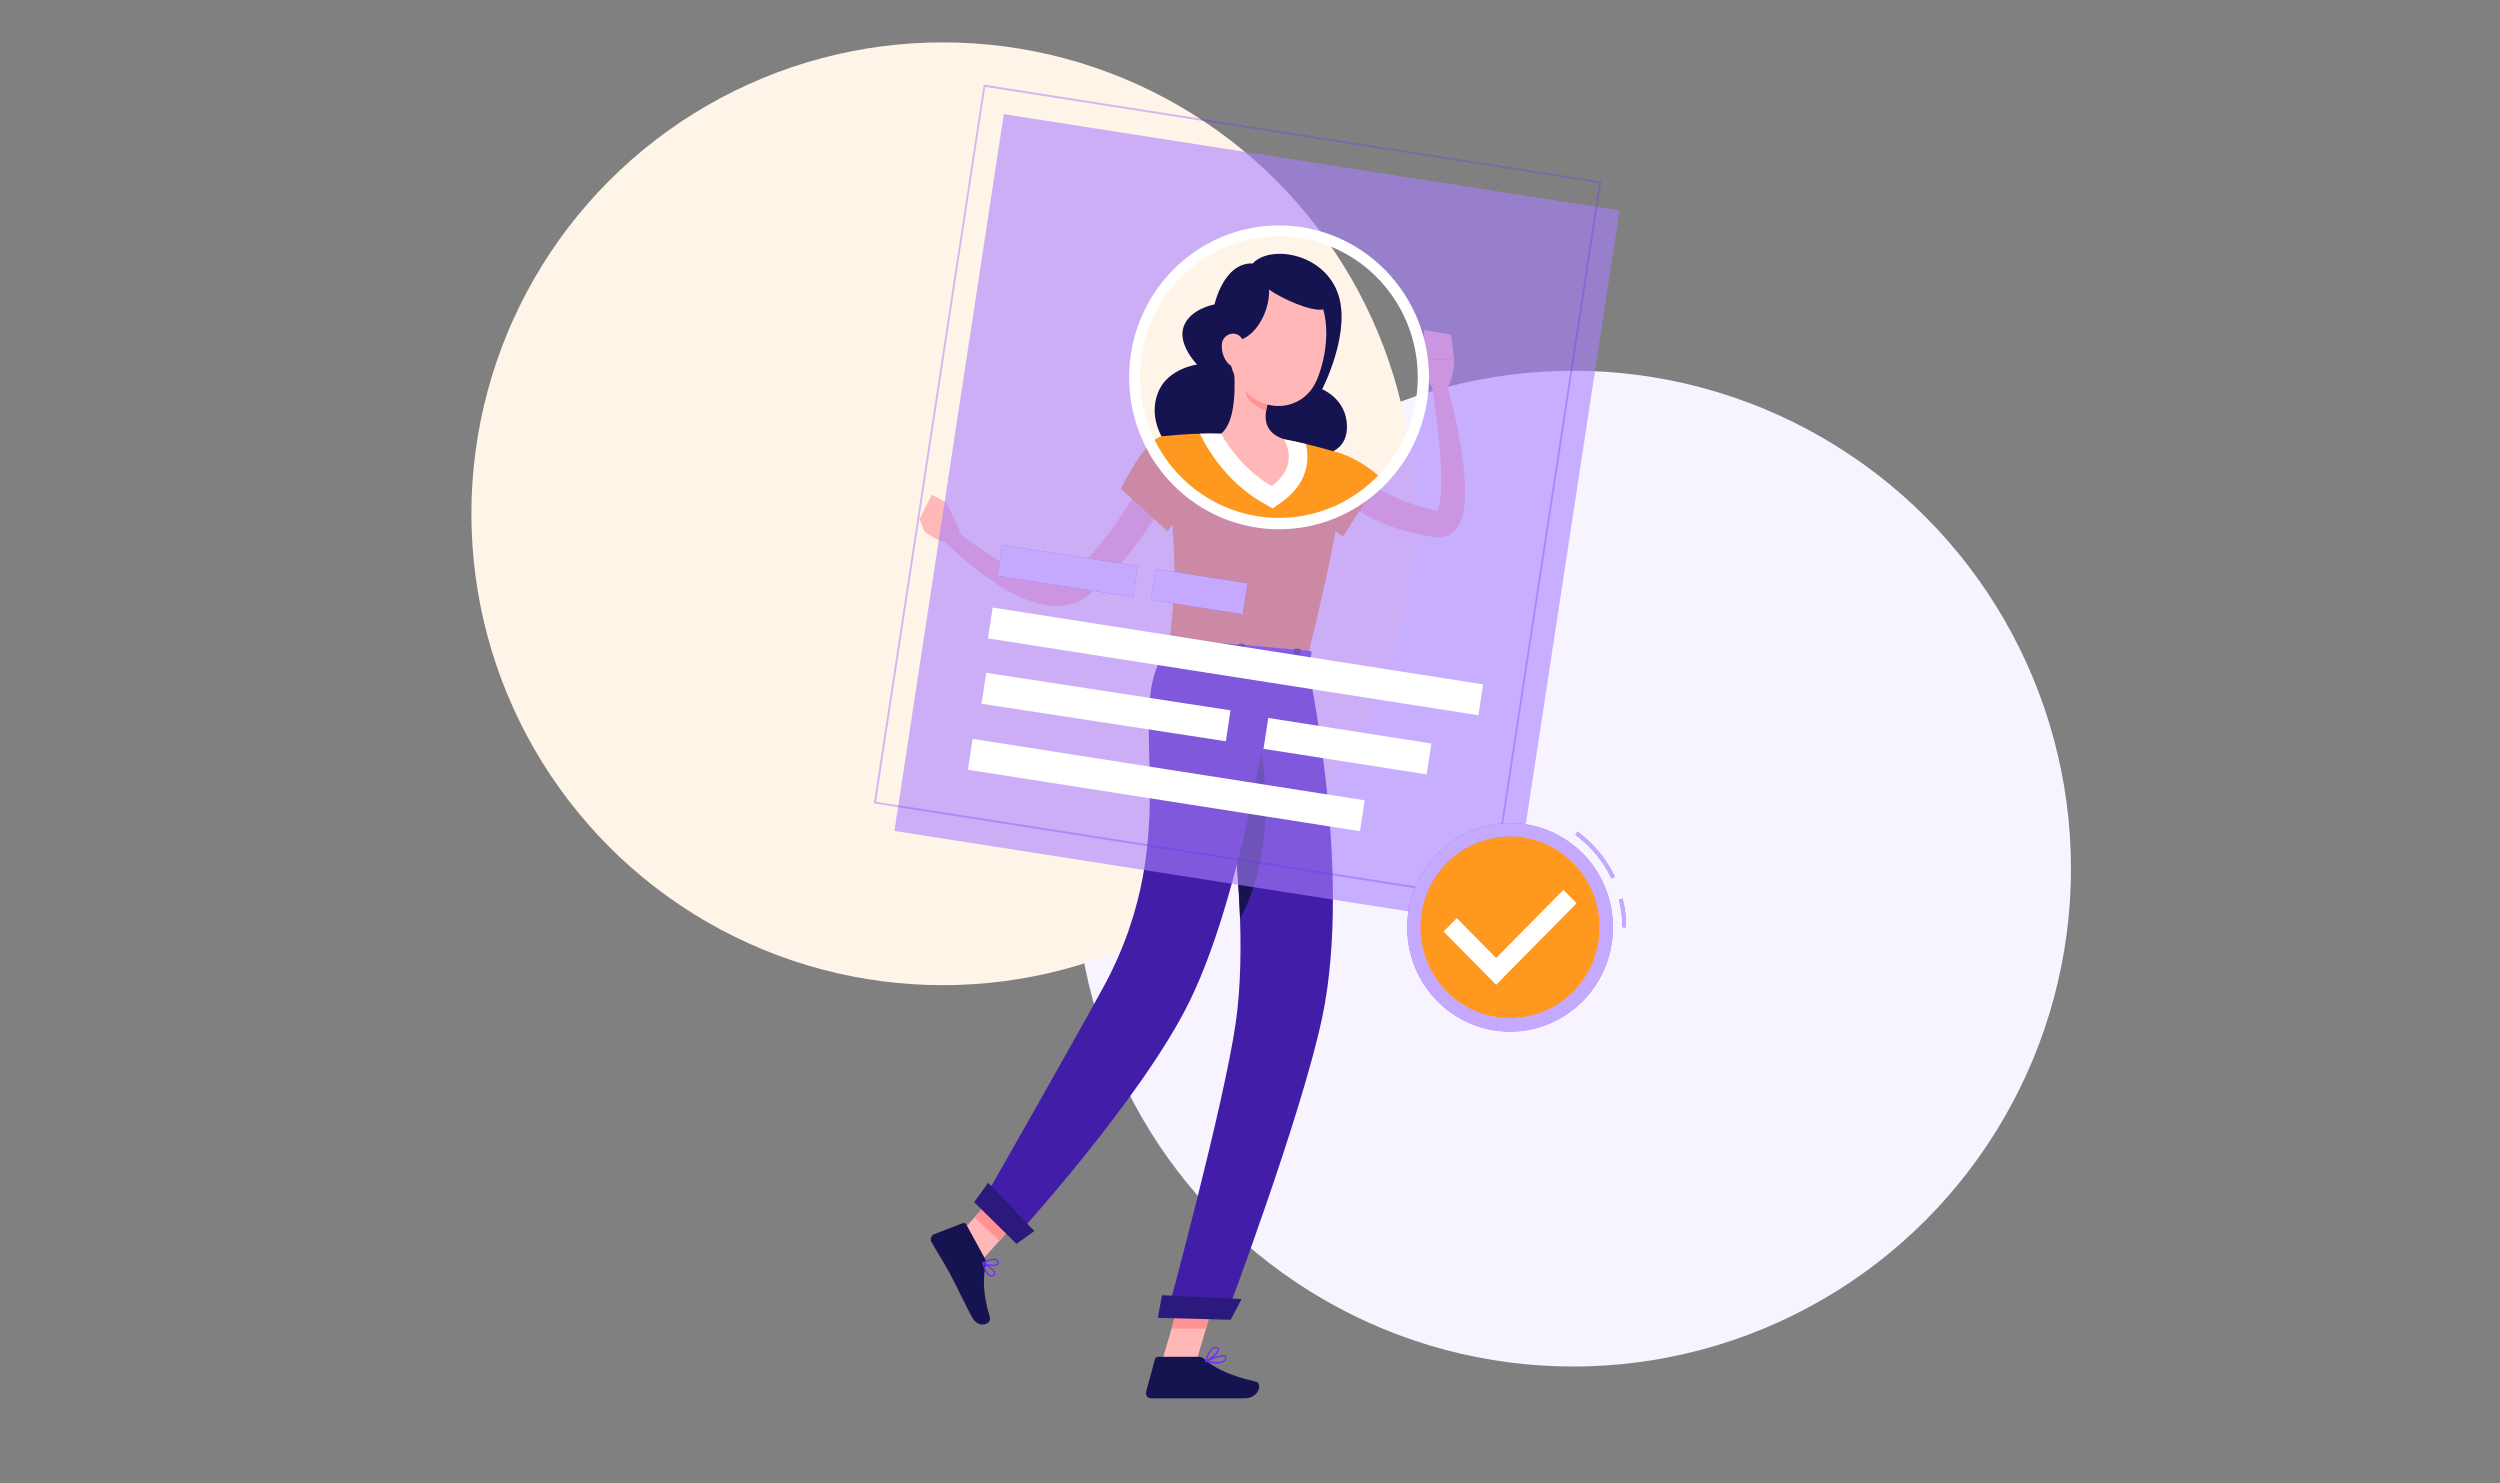 <svg width="236" height="140" viewBox="0 0 236 140" fill="none" xmlns="http://www.w3.org/2000/svg">
<rect x="0" y="0" width="236" height="140" fill="#808080" stroke="none"/>
<circle cx="148.5" cy="82" r="47" fill="#F8F4FF"/>
<circle cx="89" cy="48.5" r="44.5" fill="#FFF4E8"/>
<path d="M127.164 44.092L127.393 44.288C127.478 44.363 127.573 44.435 127.664 44.506C127.848 44.652 128.017 44.799 128.228 44.938C128.609 45.22 129.014 45.477 129.419 45.735C130.237 46.245 131.094 46.688 131.981 47.059C132.865 47.441 133.776 47.756 134.705 48.002C134.938 48.067 135.178 48.109 135.41 48.163L135.763 48.242C135.837 48.242 135.763 48.242 135.763 48.26C135.715 48.271 135.669 48.291 135.629 48.32C135.597 48.352 135.597 48.352 135.611 48.345C135.681 48.24 135.735 48.126 135.773 48.006C135.898 47.594 135.975 47.168 136.002 46.738C136.045 46.27 136.059 45.777 136.055 45.281C136.055 44.285 135.978 43.267 135.9 42.245C135.823 41.224 135.699 40.199 135.569 39.17C135.438 38.142 135.294 37.113 135.142 36.099L136.467 35.792C137.051 37.83 137.522 39.9 137.877 41.992C138.062 43.056 138.19 44.128 138.261 45.206C138.303 45.762 138.316 46.32 138.3 46.877C138.295 47.493 138.218 48.105 138.071 48.702C137.971 49.084 137.809 49.446 137.592 49.774C137.439 49.997 137.25 50.192 137.031 50.349C136.781 50.53 136.493 50.652 136.189 50.706C135.928 50.751 135.661 50.751 135.4 50.706L134.994 50.638C134.723 50.592 134.448 50.556 134.18 50.495C133.1 50.278 132.039 49.969 131.009 49.574C129.979 49.173 128.983 48.688 128.031 48.124C127.555 47.834 127.09 47.531 126.639 47.199C126.413 47.035 126.191 46.842 125.969 46.684C125.86 46.592 125.751 46.502 125.641 46.402C125.532 46.302 125.43 46.22 125.289 46.084L127.164 44.092Z" fill="#FFB7B7"/>
<path d="M123.333 42.467C127.21 41.935 130.325 45.103 130.325 45.103L126.78 50.645C126.78 50.645 122.981 48.181 122.311 46.503C121.621 44.756 121.349 42.728 123.333 42.467Z" fill="#FF981F"/>
<path d="M135.175 36.581L133.889 33.967L137.261 33.938C137.261 33.938 137.328 35.763 136.475 36.795L135.175 36.581Z" fill="#FFB7B7"/>
<path d="M134.488 31.156L136.997 31.61L137.261 33.938L133.889 33.967L134.488 31.156Z" fill="#FFB7B7"/>
<path d="M109.625 128.75L112.783 129.057L114.968 121.543L111.81 121.232L109.625 128.75Z" fill="#FFB7B7"/>
<path d="M89.549 117.636L91.889 119.865L96.942 114.236L94.602 112.008L89.549 117.636Z" fill="#FFB7B7"/>
<path d="M92.971 118.797L91.209 115.583C91.178 115.528 91.13 115.485 91.072 115.464C91.013 115.442 90.949 115.442 90.891 115.465L88.181 116.508C88.114 116.537 88.054 116.58 88.004 116.634C87.955 116.689 87.917 116.753 87.893 116.823C87.87 116.893 87.861 116.967 87.867 117.041C87.874 117.114 87.896 117.186 87.931 117.251C88.562 118.358 88.925 118.861 89.693 120.272C90.169 121.143 91.103 123.129 91.755 124.336C92.407 125.543 93.615 124.94 93.45 124.383C92.696 121.883 92.84 120.479 93.052 119.383C93.094 119.184 93.065 118.976 92.971 118.797V118.797Z" fill="#161351"/>
<path d="M113.153 128.082H109.326C109.257 128.083 109.191 128.106 109.137 128.149C109.083 128.191 109.044 128.251 109.026 128.318L108.191 131.386C108.171 131.458 108.169 131.534 108.183 131.608C108.197 131.682 108.228 131.752 108.274 131.811C108.319 131.871 108.378 131.919 108.445 131.952C108.512 131.984 108.585 132.001 108.66 132C110.009 132 110.647 132 112.332 132H117.473C118.883 132 119.165 130.571 118.587 130.436C115.993 129.857 114.496 129.053 113.696 128.293C113.547 128.156 113.353 128.081 113.153 128.082V128.082Z" fill="#161351"/>
<path d="M114.967 121.543L113.839 125.418H110.59L111.806 121.236L114.967 121.543Z" fill="#FF9393"/>
<path d="M94.598 112.011L96.942 114.236L94.334 117.136L91.994 114.911L94.598 112.011Z" fill="#FF9393"/>
<path d="M127.153 40.249C127.128 37.653 124.809 36.745 124.809 36.745C124.809 36.745 127.71 31.181 126.219 27.489C124.728 23.796 119.816 23.146 118.258 24.871C115.52 24.753 114.649 28.739 114.649 28.739C114.649 28.739 112.359 29.128 111.742 30.817C111.125 32.506 113.004 34.41 113.004 34.41C113.004 34.41 110.389 34.767 109.427 36.806C108.465 38.845 109.057 41.553 111.946 43.888C116.147 47.281 123.868 43.024 123.868 43.024C123.868 43.024 127.181 43.235 127.153 40.249Z" fill="#161351"/>
<path d="M126.656 42.831C126.656 42.831 128.066 43.456 123.358 62.302L110.319 61.156C110.995 55.799 111.288 52.47 109.691 41.199C111.552 40.976 113.426 40.891 115.298 40.946C117.284 40.976 119.264 41.149 121.226 41.463C123.057 41.827 124.87 42.284 126.656 42.831V42.831Z" fill="#FF981F"/>
<path d="M123.276 41.91C122.6 41.746 121.867 41.589 121.197 41.464C119.236 41.148 117.255 40.974 115.27 40.942C114.589 40.917 113.909 40.917 113.271 40.942L113.708 41.785C113.786 41.935 115.647 45.453 119.181 47.449L120.154 47.999L121.06 47.346C123.343 45.692 123.682 43.542 123.276 41.91Z" fill="white"/>
<path d="M116.436 34.231C116.644 36.199 116.715 39.774 115.273 40.946C115.273 40.946 116.923 44.12 120.045 45.881C122.808 43.888 121.201 41.463 121.201 41.463C119.118 40.749 119.309 39.171 119.791 37.699L116.436 34.231Z" fill="#FFB7B7"/>
<path d="M117.808 35.645L119.803 37.699C119.681 38.04 119.589 38.392 119.528 38.749C118.728 38.56 117.565 37.713 117.551 36.842C117.567 36.431 117.654 36.026 117.808 35.645V35.645Z" fill="#FF9393"/>
<path d="M116.352 29.767C115.967 32.981 115.738 34.342 117.032 36.274C118.977 39.174 122.966 38.946 124.288 35.917C125.479 33.181 125.905 28.374 123.054 26.535C122.429 26.127 121.712 25.888 120.97 25.84C120.228 25.792 119.486 25.937 118.815 26.26C118.144 26.584 117.565 27.076 117.134 27.69C116.703 28.303 116.434 29.018 116.352 29.767V29.767Z" fill="#FFB7B7"/>
<path d="M118.812 25.807C121.261 26.45 118.84 33.999 114.936 31.81C114.936 31.81 115.112 28.621 116.197 27.267C116.854 26.461 117.789 25.939 118.812 25.807Z" fill="#161351"/>
<path d="M118.551 26.224C119.608 27.967 127.449 31.271 124.813 27.521C122.177 23.771 118.551 26.224 118.551 26.224Z" fill="#161351"/>
<path d="M115.344 32.549C115.3 33.175 115.501 33.794 115.904 34.271C116.447 34.896 117.162 34.517 117.388 33.76C117.589 33.081 117.55 31.939 116.827 31.589C116.668 31.517 116.494 31.487 116.32 31.501C116.146 31.514 115.978 31.571 115.832 31.666C115.685 31.761 115.563 31.892 115.478 32.046C115.393 32.2 115.347 32.373 115.344 32.549Z" fill="#FFB7B7"/>
<path d="M123.345 62.302C123.345 62.302 127.76 82.102 124.814 96.058C122.841 105.408 115.718 124.293 115.718 124.293L110.15 124.15C110.15 124.15 115.539 104.329 116.656 96.537C118.562 83.201 113.787 61.463 113.787 61.463L123.345 62.302Z" fill="#421EA8"/>
<path d="M118.253 66.298L115.469 70.748C116.308 76.025 116.84 81.347 117.062 86.687C120.977 79.584 119.123 70.059 118.253 66.298Z" fill="#161351"/>
<path d="M116.176 124.586L109.297 124.407L109.695 122.268L117.205 122.629L116.176 124.586Z" fill="#2C197D"/>
<path d="M120.49 62.088C120.49 62.088 117.9 83.087 112.282 94.551C107.747 103.797 95.645 117.011 95.645 117.011L92.551 113.779C92.551 113.779 100.727 99.454 104.099 93.301C112.367 78.219 105.608 66.713 110.295 61.159L120.49 62.088Z" fill="#421EA8"/>
<path d="M95.955 117.425L91.959 113.479L93.288 111.65L97.64 116.211L95.955 117.425Z" fill="#2C197D"/>
<path d="M110.16 60.363L109.473 61.495C109.416 61.584 109.519 61.688 109.667 61.699L123.358 62.898C123.478 62.898 123.58 62.859 123.594 62.784L123.812 61.613C123.812 61.531 123.731 61.452 123.601 61.441L110.382 60.281C110.341 60.274 110.299 60.278 110.26 60.292C110.221 60.306 110.187 60.331 110.16 60.363V60.363Z" fill="#6E29FF"/>
<path opacity="0.3" d="M110.16 60.363L109.473 61.495C109.416 61.584 109.519 61.688 109.667 61.699L123.358 62.898C123.478 62.898 123.58 62.859 123.594 62.784L123.812 61.613C123.812 61.531 123.731 61.452 123.601 61.441L110.382 60.281C110.341 60.274 110.299 60.278 110.26 60.292C110.221 60.306 110.187 60.331 110.16 60.363V60.363Z" fill="#161351"/>
<path d="M111.81 62.013L111.457 61.981C111.387 61.981 111.337 61.934 111.344 61.888L111.644 60.366C111.644 60.32 111.718 60.288 111.788 60.295L112.141 60.327C112.211 60.327 112.261 60.373 112.254 60.42L111.958 61.941C111.944 61.991 111.88 62.013 111.81 62.013Z" fill="#161351"/>
<path d="M122.355 62.941L122.002 62.909C121.932 62.909 121.882 62.863 121.889 62.816L122.189 61.291C122.189 61.249 122.263 61.217 122.333 61.224L122.686 61.256C122.756 61.256 122.806 61.302 122.799 61.345L122.503 62.87C122.488 62.916 122.429 62.945 122.355 62.941Z" fill="#161351"/>
<path d="M117.081 62.477L116.729 62.448C116.658 62.448 116.609 62.398 116.616 62.355L116.915 60.831C116.915 60.788 116.989 60.756 117.06 60.763L117.412 60.791C117.483 60.791 117.532 60.841 117.525 60.884L117.229 62.409C117.215 62.452 117.141 62.484 117.081 62.477Z" fill="#161351"/>
<path d="M110.654 45.942C110.124 47.007 109.536 48.042 108.892 49.042C108.258 50.027 107.588 50.992 106.866 51.92C106.136 52.852 105.353 53.74 104.522 54.581C104.092 54.991 103.673 55.409 103.211 55.795L102.859 56.088L102.774 56.159L102.661 56.248C102.587 56.31 102.509 56.367 102.429 56.42C102.108 56.642 101.76 56.82 101.393 56.949C100.701 57.177 99.971 57.258 99.247 57.188C98.598 57.122 97.959 56.979 97.344 56.763C96.203 56.359 95.115 55.816 94.105 55.145C92.161 53.867 90.371 52.364 88.769 50.667L89.707 49.67C90.549 50.356 91.437 51.038 92.347 51.656C93.237 52.288 94.164 52.865 95.124 53.384C96.037 53.893 97.001 54.301 97.999 54.602C98.951 54.87 99.906 54.916 100.565 54.638C100.937 54.474 101.27 54.23 101.541 53.924C101.932 53.566 102.295 53.17 102.665 52.784C103.387 51.988 104.057 51.134 104.716 50.284C105.375 49.434 105.971 48.499 106.549 47.57C106.841 47.106 107.119 46.635 107.394 46.163C107.669 45.692 107.934 45.195 108.163 44.752L110.654 45.942Z" fill="#FFB7B7"/>
<path d="M90.599 50.095L89.344 47.467L87.258 50.152C87.258 50.152 88.639 51.32 89.982 51.277L90.599 50.095Z" fill="#FFB7B7"/>
<path d="M87.974 46.699L86.793 48.988L87.258 50.152L89.344 47.467L87.974 46.699Z" fill="#FFB7B7"/>
<path d="M109.663 41.199C108.063 41.485 105.818 46.138 105.818 46.138L110.213 50.163C110.213 50.163 113.06 46.288 112.891 44.174C112.747 42.37 111.7 40.835 109.663 41.199Z" fill="#FF981F"/>
<path d="M93.587 120.522C93.545 120.522 93.504 120.515 93.464 120.5C93.08 120.372 92.83 119.654 92.713 119.236C92.71 119.224 92.71 119.211 92.714 119.199C92.718 119.187 92.725 119.176 92.735 119.168C92.745 119.162 92.757 119.159 92.77 119.159C92.782 119.159 92.794 119.162 92.805 119.168C92.921 119.229 93.943 119.786 93.975 120.193C93.98 120.238 93.972 120.283 93.953 120.323C93.933 120.364 93.903 120.398 93.866 120.422C93.786 120.485 93.689 120.521 93.587 120.522V120.522ZM92.883 119.35C93.059 119.925 93.288 120.304 93.506 120.379C93.556 120.394 93.609 120.396 93.66 120.384C93.71 120.372 93.757 120.347 93.795 120.311C93.815 120.3 93.83 120.283 93.84 120.262C93.85 120.242 93.854 120.219 93.852 120.197C93.831 119.947 93.231 119.55 92.879 119.35H92.883Z" fill="#6E29FF"/>
<path d="M93.745 119.511C93.397 119.51 93.053 119.428 92.741 119.272C92.731 119.267 92.723 119.259 92.717 119.25C92.711 119.24 92.709 119.229 92.709 119.218C92.709 119.206 92.712 119.194 92.719 119.184C92.725 119.174 92.734 119.166 92.744 119.161C92.776 119.161 93.587 118.693 94.023 118.85C94.077 118.868 94.126 118.898 94.167 118.937C94.208 118.977 94.24 119.025 94.26 119.079C94.287 119.13 94.297 119.19 94.287 119.248C94.277 119.306 94.247 119.358 94.203 119.397C94.067 119.484 93.906 119.524 93.745 119.511V119.511ZM92.913 119.218C93.266 119.368 93.932 119.461 94.122 119.297C94.154 119.272 94.182 119.225 94.143 119.125C94.129 119.089 94.108 119.056 94.079 119.03C94.051 119.003 94.018 118.983 93.981 118.972C93.682 118.864 93.142 119.104 92.913 119.218Z" fill="#6E29FF"/>
<path d="M114.851 128.711C114.495 128.703 114.141 128.657 113.794 128.575C113.781 128.572 113.769 128.565 113.76 128.555C113.751 128.545 113.746 128.532 113.745 128.518C113.743 128.505 113.745 128.491 113.752 128.48C113.758 128.468 113.768 128.459 113.78 128.454C113.939 128.379 115.324 127.739 115.676 127.968C115.707 127.99 115.732 128.02 115.749 128.055C115.765 128.091 115.771 128.129 115.768 128.168C115.763 128.238 115.744 128.306 115.711 128.368C115.678 128.43 115.633 128.483 115.577 128.525C115.359 128.66 115.106 128.724 114.851 128.711V128.711ZM114.027 128.489C114.439 128.568 115.2 128.668 115.514 128.429C115.555 128.397 115.589 128.357 115.614 128.311C115.638 128.264 115.652 128.213 115.655 128.161C115.657 128.145 115.655 128.128 115.649 128.113C115.642 128.098 115.632 128.085 115.62 128.075C115.422 127.939 114.601 128.232 114.027 128.489Z" fill="#6E29FF"/>
<path d="M113.823 128.575C113.809 128.58 113.794 128.58 113.78 128.575C113.772 128.567 113.765 128.557 113.761 128.546C113.758 128.534 113.757 128.522 113.759 128.511C113.759 128.454 114.09 127.064 114.841 127.154C115.031 127.175 115.081 127.271 115.091 127.346C115.141 127.704 114.263 128.418 113.847 128.586L113.823 128.575ZM114.774 127.264C114.291 127.264 114.013 128.071 113.918 128.396C114.372 128.154 114.996 127.575 114.975 127.35C114.975 127.332 114.975 127.282 114.838 127.268L114.774 127.264Z" fill="#6E29FF"/>
<path opacity="0.6" d="M94.761 10.775L84.432 78.441L142.551 87.54L152.88 19.871L94.761 10.775ZM118.64 49.263C115.972 48.845 113.487 47.634 111.499 45.784C109.51 43.934 108.108 41.527 107.469 38.869C106.83 36.212 106.984 33.421 107.91 30.852C108.837 28.282 110.495 26.049 112.674 24.435C114.853 22.82 117.456 21.897 120.153 21.782C122.85 21.666 125.52 22.365 127.825 23.788C130.131 25.211 131.968 27.295 133.104 29.776C134.241 32.258 134.625 35.025 134.209 37.728C133.652 41.349 131.7 44.598 128.78 46.761C125.861 48.923 122.214 49.824 118.64 49.263Z" fill="#A87FFF"/>
<g style="mix-blend-mode:multiply" opacity="0.3">
<path d="M140.795 84.973H140.707L82.5 75.834V75.744L92.857 8H92.942L151.149 17.139V17.228L140.795 84.973ZM82.701 75.687L140.647 84.769L150.948 17.271L93.002 8.204L82.701 75.687Z" fill="#6E29FF"/>
</g>
<path d="M120.733 49.963C120.005 49.962 119.278 49.905 118.559 49.792V49.792C114.944 49.22 111.687 47.252 109.473 44.3C107.259 41.347 106.259 37.641 106.683 33.958C107.108 30.275 108.923 26.901 111.749 24.545C114.574 22.189 118.19 21.034 121.838 21.322C125.486 21.609 128.883 23.317 131.315 26.088C133.747 28.858 135.026 32.476 134.883 36.181C134.74 39.886 133.186 43.392 130.548 45.961C127.91 48.531 124.392 49.965 120.733 49.963ZM118.721 48.735C121.284 49.136 123.907 48.758 126.258 47.649C128.609 46.54 130.583 44.749 131.929 42.503C133.276 40.257 133.936 37.657 133.824 35.032C133.713 32.406 132.836 29.873 131.304 27.752C129.772 25.631 127.655 24.019 125.218 23.118C122.782 22.217 120.137 22.068 117.618 22.691C115.098 23.313 112.817 24.679 111.063 26.615C109.31 28.551 108.162 30.97 107.765 33.567C107.237 37.05 108.094 40.603 110.148 43.447C112.202 46.29 115.285 48.192 118.721 48.735V48.735Z" fill="white"/>
<path d="M107.414 53.45L94.611 51.443L94.166 54.359L106.969 56.365L107.414 53.45Z" fill="#6E29FF"/>
<path opacity="0.6" d="M107.414 53.45L94.611 51.443L94.166 54.359L106.969 56.365L107.414 53.45Z" fill="white"/>
<path d="M117.761 55.072L109.1 53.714L108.655 56.63L117.316 57.987L117.761 55.072Z" fill="#6E29FF"/>
<path opacity="0.6" d="M117.761 55.072L109.1 53.714L108.655 56.63L117.316 57.987L117.761 55.072Z" fill="white"/>
<path d="M140.003 64.605L93.707 57.351L93.262 60.266L139.558 67.52L140.003 64.605Z" fill="white"/>
<path d="M116.159 67.055L93.098 63.514L92.661 66.435L115.722 69.975L116.159 67.055Z" fill="white"/>
<path d="M135.123 70.188L119.723 67.774L119.278 70.69L134.678 73.103L135.123 70.188Z" fill="white"/>
<path d="M128.827 75.55L91.816 69.751L91.372 72.666L128.382 78.465L128.827 75.55Z" fill="white"/>
<path d="M153.5 87.541H153.148C153.149 86.654 153.041 85.771 152.827 84.912L153.179 84.826C153.397 85.714 153.505 86.626 153.5 87.541V87.541ZM152.119 82.927C151.343 81.282 150.171 79.862 148.711 78.798L148.915 78.509C150.423 79.606 151.635 81.07 152.439 82.766L152.119 82.927Z" fill="#6E29FF"/>
<path opacity="0.6" d="M153.5 87.541H153.148C153.149 86.654 153.041 85.771 152.827 84.912L153.179 84.826C153.397 85.714 153.505 86.626 153.5 87.541V87.541ZM152.119 82.927C151.343 81.282 150.171 79.862 148.711 78.798L148.915 78.509C150.423 79.606 151.635 81.07 152.439 82.766L152.119 82.927Z" fill="white"/>
<path d="M142.55 77.694C140.628 77.694 138.75 78.272 137.152 79.354C135.554 80.436 134.309 81.973 133.574 83.772C132.838 85.572 132.646 87.551 133.021 89.461C133.396 91.371 134.321 93.126 135.68 94.503C137.039 95.88 138.77 96.817 140.654 97.197C142.539 97.577 144.493 97.382 146.268 96.637C148.043 95.892 149.561 94.63 150.628 93.011C151.696 91.391 152.266 89.488 152.266 87.54C152.266 84.929 151.242 82.425 149.42 80.578C147.598 78.732 145.127 77.694 142.55 77.694ZM142.55 96.112C140.877 96.112 139.242 95.609 137.851 94.667C136.46 93.725 135.376 92.387 134.736 90.82C134.096 89.254 133.928 87.531 134.255 85.868C134.581 84.206 135.386 82.678 136.569 81.48C137.752 80.281 139.259 79.465 140.9 79.134C142.541 78.803 144.241 78.973 145.787 79.622C147.332 80.27 148.653 81.369 149.582 82.779C150.512 84.188 151.008 85.845 151.008 87.54C151.008 89.814 150.117 91.994 148.53 93.601C146.944 95.209 144.793 96.112 142.55 96.112Z" fill="#6E29FF"/>
<path opacity="0.6" d="M142.55 77.694C140.628 77.694 138.75 78.272 137.152 79.354C135.554 80.436 134.309 81.973 133.574 83.772C132.838 85.572 132.646 87.551 133.021 89.461C133.396 91.371 134.321 93.126 135.68 94.503C137.039 95.88 138.77 96.817 140.654 97.197C142.539 97.577 144.493 97.382 146.268 96.637C148.043 95.892 149.561 94.63 150.628 93.011C151.696 91.391 152.266 89.488 152.266 87.54C152.266 84.929 151.242 82.425 149.42 80.578C147.598 78.732 145.127 77.694 142.55 77.694ZM142.55 96.112C140.877 96.112 139.242 95.609 137.851 94.667C136.46 93.725 135.376 92.387 134.736 90.82C134.096 89.254 133.928 87.531 134.255 85.868C134.581 84.206 135.386 82.678 136.569 81.48C137.752 80.281 139.259 79.465 140.9 79.134C142.541 78.803 144.241 78.973 145.787 79.622C147.332 80.27 148.653 81.369 149.582 82.779C150.512 84.188 151.008 85.845 151.008 87.54C151.008 89.814 150.117 91.994 148.53 93.601C146.944 95.209 144.793 96.112 142.55 96.112Z" fill="white"/>
<path d="M142.55 96.108C147.219 96.108 151.004 92.272 151.004 87.541C151.004 82.809 147.219 78.973 142.55 78.973C137.881 78.973 134.096 82.809 134.096 87.541C134.096 92.272 137.881 96.108 142.55 96.108Z" fill="#FF981F"/>
<path d="M141.235 92.962L136.273 87.933L137.521 86.673L141.235 90.437L147.582 84.005L148.826 85.269L141.235 92.962Z" fill="white"/>
</svg>
